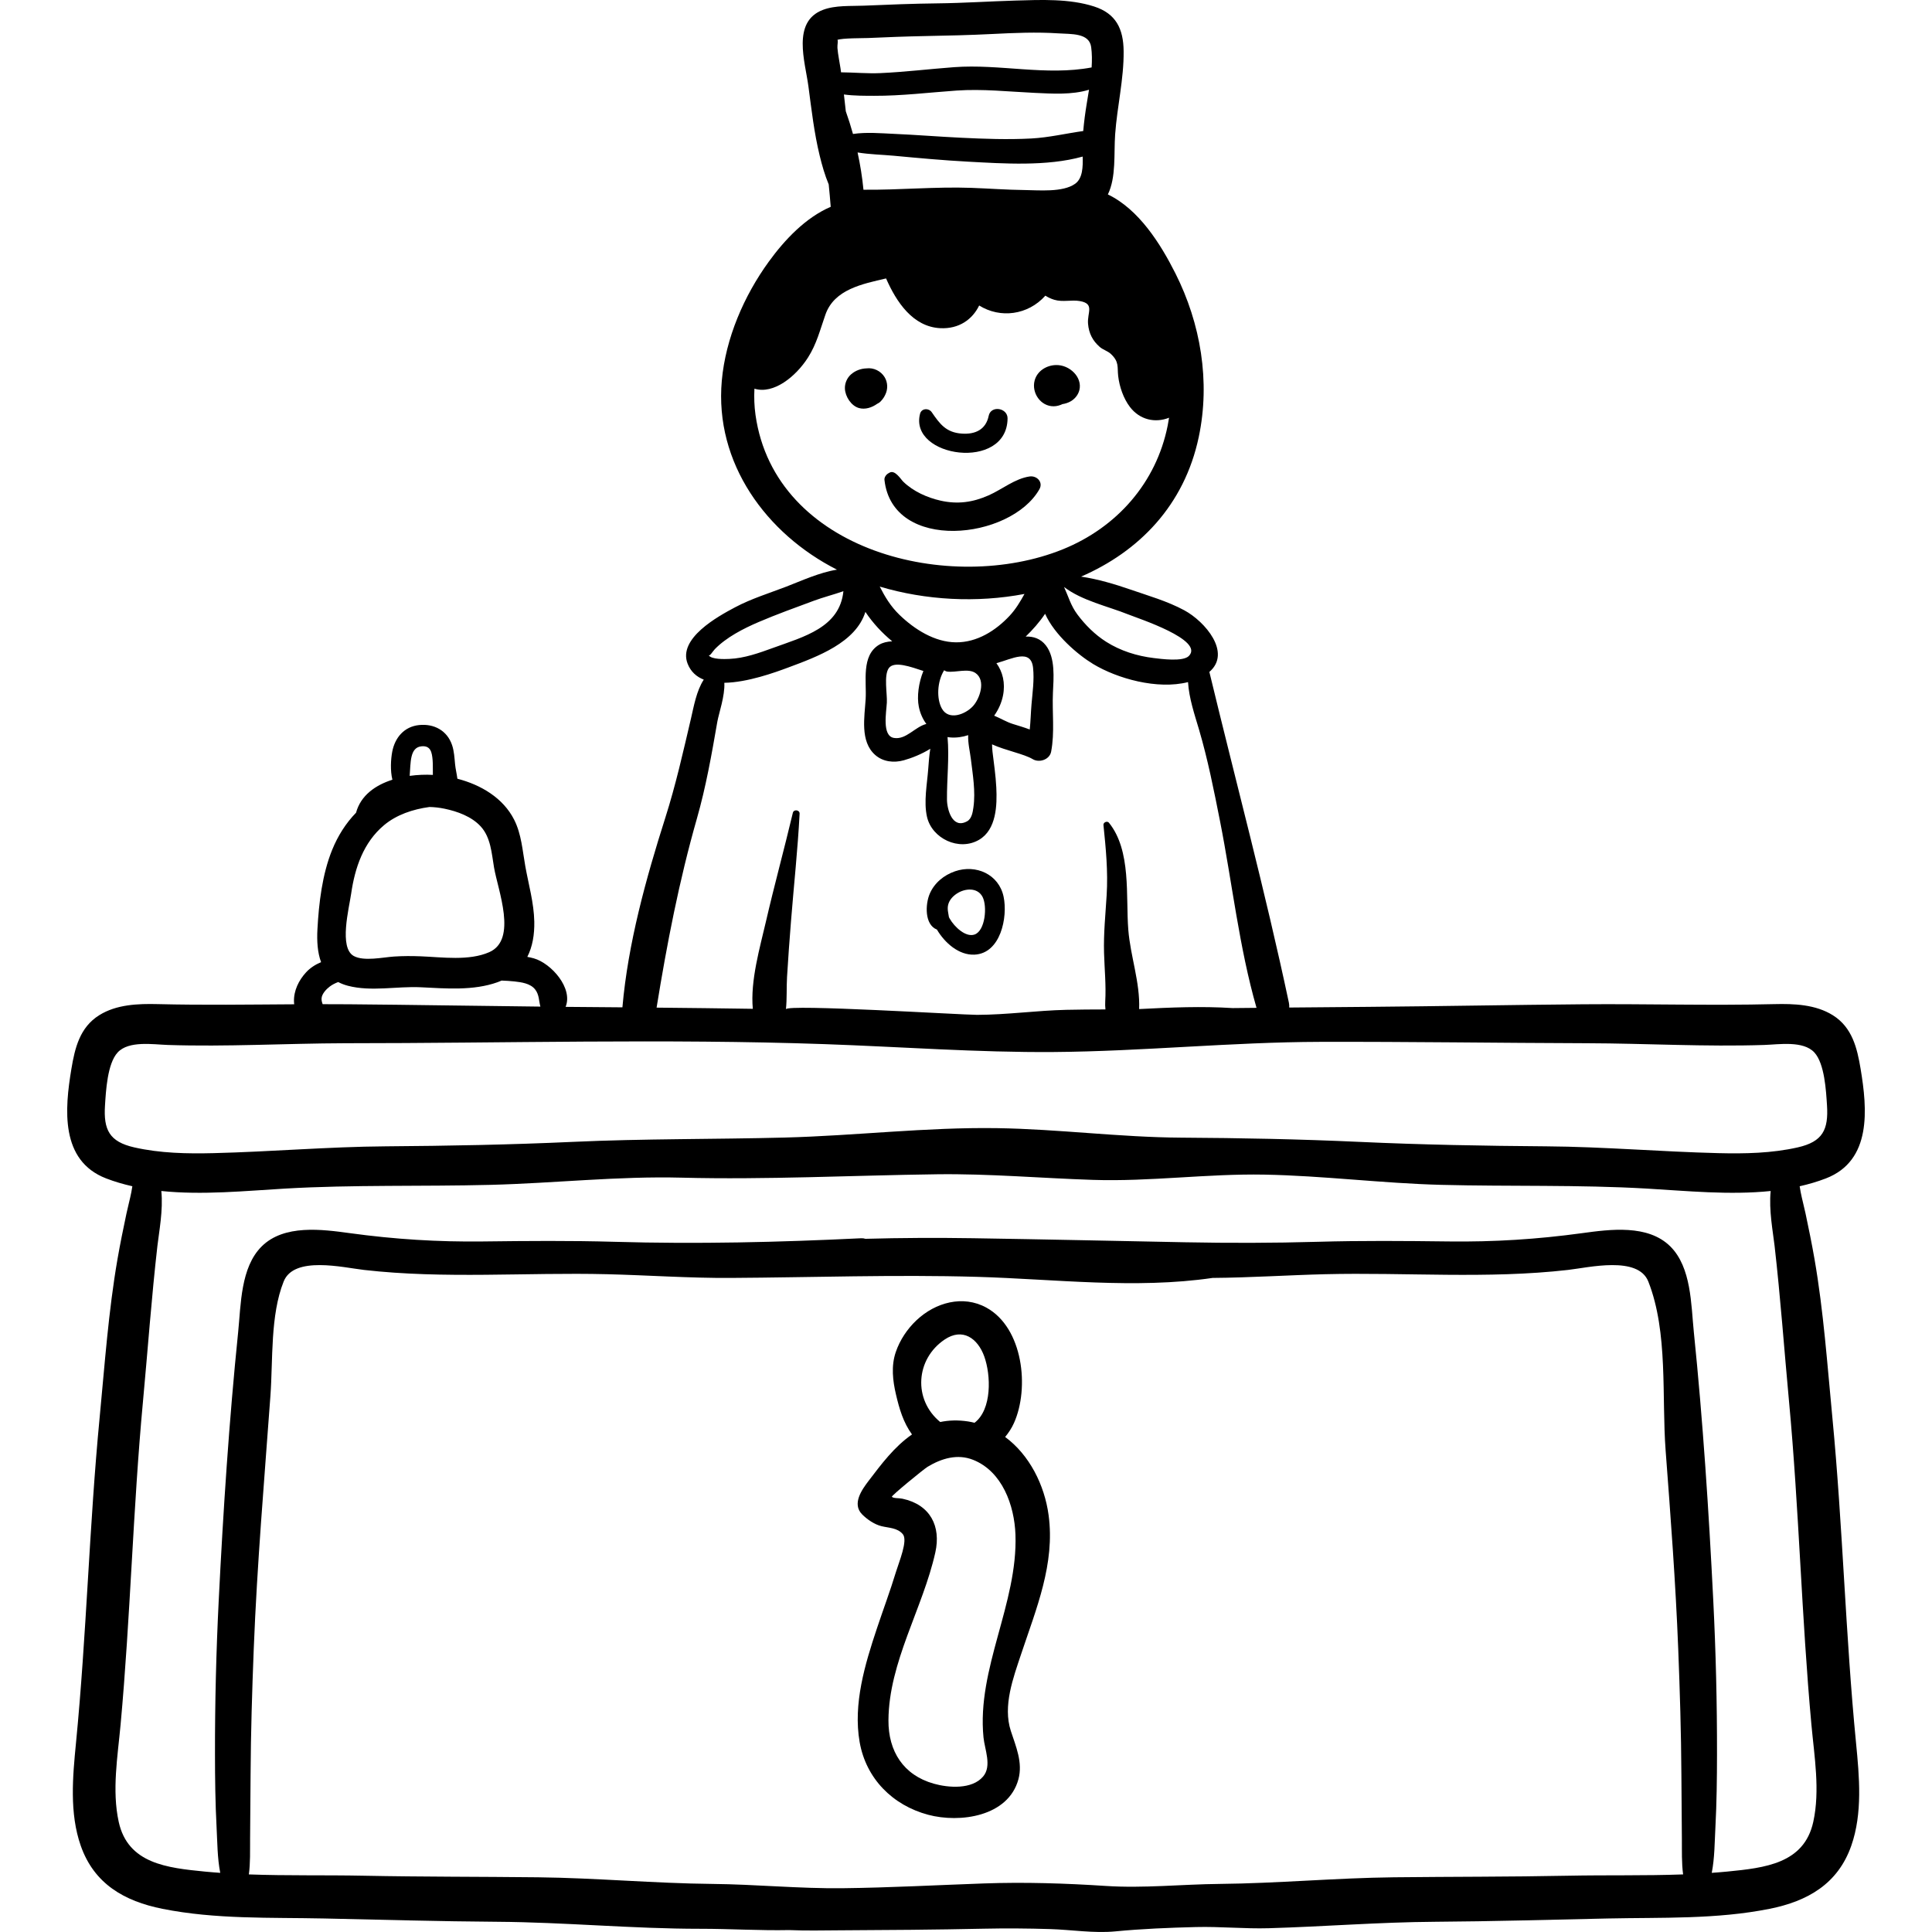 <?xml version="1.0" encoding="iso-8859-1"?>
<!-- Generator: Adobe Illustrator 19.0.0, SVG Export Plug-In . SVG Version: 6.00 Build 0)  -->
<svg version="1.1" id="Capa_1" xmlns="http://www.w3.org/2000/svg" xmlns:xlink="http://www.w3.org/1999/xlink" x="0px" y="0px"
	 viewBox="0 0 512 512" style="enable-background:new 0 0 512 512;" xml:space="preserve">
<g>
	<g>
		<path d="M277.892,401.537c-1.079-8.005-5.083-15.98-11.52-20.727c0.927-1.11,1.73-2.338,2.339-3.693
			c4.164-9.267,2.434-25.238-7.314-30.584c-6.243-3.423-13.533-1.349-18.498,3.327c-2.469,2.325-4.42,5.25-5.515,8.467
			c-1.249,3.67-0.805,7.557,0.059,11.234c0.892,3.799,1.92,7.366,4.244,10.582c-4.684,3.242-8.126,7.877-11.54,12.356
			c-1.759,2.308-4.404,6.047-1.69,8.811c1.329,1.353,3.293,2.687,5.14,3.139c1.984,0.486,4.217,0.414,5.653,2.116
			c1.406,1.667-0.983,7.278-1.816,10.023c-1.531,5.041-3.382,9.977-5.049,14.973c-3.166,9.487-6.337,20.003-4.575,30.091
			c1.692,9.686,8.728,16.758,18.162,19.28c8.381,2.241,21.232,0.511,23.919-9.416c1.203-4.443-0.67-8.678-2.013-12.805
			c-2.162-6.643,0.637-14.064,2.752-20.418C274.614,426.324,279.633,414.441,277.892,401.537z M250.343,354.989
			c4.784-3.215,8.765-0.294,10.486,4.453c1.801,4.968,2.08,14.069-2.565,17.608c-0.55-0.129-1.101-0.258-1.671-0.346
			c-2.702-0.416-5.16-0.329-7.426,0.145C241.932,370.911,242.646,360.162,250.343,354.989z M260.636,460.421
			c0.32,3.228,2.272,7.579-0.102,10.375c-2.963,3.491-9.207,2.99-13.07,1.899c-8.078-2.281-12.065-8.62-12.015-16.799
			c0.095-15.444,9.121-29.661,12.425-44.495c1.533-6.883-1.293-12.631-8.702-14.222c-1.015-0.218-2.369-0.055-2.818-0.516
			c-0.223-0.229,8.455-7.335,9.475-7.951c3.706-2.235,7.921-3.488,12.063-1.838c7.728,3.079,10.94,12.072,11.214,19.816
			C269.753,424.96,258.827,442.141,260.636,460.421z"/>
	</g>
</g>
<g>
	<g>
		<path d="M234.429,99.943c-1.007-1.648-2.938-2.557-4.789-2.318c-1.486,0.04-2.961,0.584-4.096,1.577
			c-1.082,0.946-1.705,2.394-1.633,3.83c0.104,2.08,1.664,4.537,3.743,5.11c1.619,0.446,3.398-0.117,4.813-1.132
			c0.33-0.146,0.639-0.346,0.912-0.629c0.334-0.347,0.652-0.743,0.901-1.152c0.06-0.099,0.106-0.203,0.159-0.305
			c0.003-0.003,0.005-0.006,0.007-0.009c0.022-0.036,0.036-0.075,0.057-0.111c0.034-0.07,0.075-0.138,0.106-0.209
			C235.337,103.136,235.282,101.338,234.429,99.943z"/>
	</g>
</g>
<g>
	<g>
		<path d="M284.664,98.794c-1.247-1.309-3.026-2.103-4.847-2.051c-2.512,0.071-4.956,1.57-5.629,4.102
			c-0.865,3.262,1.596,6.866,5.063,6.823c0.794-0.01,1.577-0.219,2.291-0.57c0.786-0.118,1.544-0.368,2.201-0.745
			c1.12-0.643,1.99-1.72,2.304-2.981C286.466,101.693,285.827,100.015,284.664,98.794z"/>
	</g>
</g>
<g>
	<g>
		<path d="M262.01,110.208c-0.737,3.623-3.535,4.963-7.148,4.7c-4.134-0.301-5.783-2.525-7.935-5.661
			c-0.792-1.155-2.713-1.087-3.102,0.405c-3.021,11.618,23.063,15.344,23.191,1.233C267.041,108.079,262.595,107.335,262.01,110.208
			z"/>
	</g>
</g>
<g>
	<g>
		<path d="M272.843,126.27c-3.899,0.571-7.262,3.417-10.838,5.001c-4.199,1.86-8.218,2.42-12.73,1.408
			c-3.559-0.799-7.269-2.46-9.911-5.037c-0.663-0.646-2.188-3.239-3.662-2.369c-0.111,0.066-0.223,0.131-0.333,0.197
			c-0.549,0.325-1.051,1.033-0.978,1.705c2.109,19.269,33.412,15.949,41.058,2.485C276.533,127.75,274.751,125.991,272.843,126.27z"
			/>
	</g>
</g>
<g>
	<g>
		<path d="M265.963,237.627c-1.259-5.949-7.334-8.626-12.862-6.73c-2.956,1.014-5.499,3.09-6.73,5.999
			c-1.154,2.722-1.401,8.144,1.919,9.446c2.111,3.583,5.843,6.821,9.93,6.648C265.196,252.695,267.109,243.037,265.963,237.627z
			 M258.266,247.66c-2.346,0.807-5.319-2.014-6.573-4.192c-0.081-0.141-0.144-0.278-0.215-0.417
			c-0.153-1.067-0.494-2.114-0.205-3.284c0.314-1.274,1.242-2.264,2.325-2.974c2.143-1.404,5.446-1.67,6.784,0.884
			C261.686,240.166,261.106,246.683,258.266,247.66z"/>
	</g>
</g>
<g>
	<g>
		<path d="M485.602,375.707c-1.342-13.981-2.334-28.174-4.734-42.023c-0.699-4.032-1.528-8.073-2.376-12.077
			c-0.399-1.888-0.916-3.748-1.288-5.643c-0.104-0.528-0.187-1.061-0.273-1.593c2.372-0.538,4.701-1.209,6.958-2.082
			c12.213-4.724,10.958-18.412,9.194-29.019c-0.927-5.571-2.239-11.016-7.37-14.225c-4.574-2.861-10.267-3.071-15.498-2.943
			c-16.883,0.414-33.791-0.098-50.686,0.042c-18.952,0.156-37.901,0.526-56.853,0.683c-7.007,0.058-14.013,0.117-21.018,0.18
			c0.021-0.403,0.008-0.821-0.088-1.271c-6.229-29.375-14.05-58.506-21.077-87.669c5.958-5.12-1.177-13.389-6.643-16.333
			c-4.541-2.446-9.586-3.874-14.438-5.553c-3.959-1.371-8.478-2.714-12.914-3.374c15.245-6.612,27.361-18.794,31.196-37.055
			c3.083-14.68,0.507-29.976-6.197-43.303c-3.926-7.804-9.686-16.98-17.9-20.919c2.24-4.639,1.557-10.768,1.927-15.935
			c0.527-7.361,2.326-14.636,2.249-22.046c-0.062-5.886-1.998-9.954-7.832-11.83c-6.539-2.103-14.053-1.77-20.823-1.57
			c-6.899,0.203-13.766,0.667-20.668,0.743c-6.511,0.072-13.014,0.334-19.519,0.612c-3.486,0.149-7.528-0.151-10.858,1.117
			c-8.285,3.155-4.698,13.753-3.839,20.226c0.817,6.162,1.519,12.376,2.994,18.421c0.633,2.594,1.36,5.146,2.387,7.609
			c0.193,1.934,0.373,3.868,0.521,5.803c0.003,0.042,0.015,0.082,0.019,0.124c-6.673,2.866-12.211,8.747-16.398,14.51
			c-6.593,9.075-11.464,20.324-12.473,31.561c-1.965,21.88,11.828,40.621,30.521,50.093c-4.659,0.742-9.422,2.955-13.427,4.495
			c-4.532,1.742-9.257,3.189-13.56,5.47c-4.578,2.426-15.222,8.26-12.589,14.966c0.836,2.129,2.358,3.454,4.275,4.212
			c-1.946,2.953-2.661,7.19-3.375,10.239c-2.083,8.892-4.054,17.693-6.828,26.405c-5.115,16.062-9.884,33.295-11.356,50.199
			c-5.019-0.042-10.038-0.082-15.058-0.124c2.029-4.968-3.795-11.527-8.407-12.851c-0.564-0.162-1.147-0.289-1.737-0.398
			c1.358-2.67,1.917-5.855,1.847-9.344c-0.1-4.963-1.504-9.797-2.377-14.65c-0.75-4.171-1.009-8.493-2.953-12.343
			c-2.923-5.789-8.831-9.262-15.05-10.873c-0.162-1.288-0.489-2.566-0.614-3.859c-0.165-1.694-0.244-3.417-0.79-5.043
			c-1.292-3.855-4.772-5.735-8.748-5.321c-3.95,0.411-6.418,3.333-7.123,7.109c-0.359,1.921-0.549,4.941,0.052,7.377
			c-4.491,1.435-8.391,4.145-9.631,8.742c-2.713,2.787-4.832,6.156-6.322,9.82c-2.638,6.483-3.541,14.125-3.914,21.092
			c-0.166,3.096,0.011,6.133,0.968,8.693c-1.534,0.641-2.917,1.547-3.961,2.681c-1.958,2.125-3.32,4.882-3.221,7.822
			c0.007,0.22,0.026,0.441,0.055,0.663c-12.062,0.074-24.125,0.249-36.176-0.046c-5.231-0.128-10.924,0.082-15.498,2.943
			c-5.131,3.209-6.443,8.654-7.37,14.225c-1.764,10.607-3.019,24.294,9.194,29.019c2.257,0.873,4.586,1.544,6.958,2.082
			c-0.087,0.532-0.17,1.065-0.273,1.593c-0.373,1.895-0.889,3.755-1.288,5.643c-0.848,4.003-1.678,8.044-2.376,12.077
			c-2.399,13.849-3.392,28.042-4.734,42.023c-2.754,28.68-3.463,57.525-6.263,86.179c-0.873,8.929-1.769,18.635,1.267,27.275
			c3.542,10.084,11.544,14.677,21.627,16.694c14.139,2.828,28.582,2.258,42.912,2.565c15.285,0.328,30.563,0.771,45.852,0.873
			c17.941,0.119,35.823,1.862,53.754,1.857c7.954-0.002,15.832,0.504,23.607,0.342c4.539,0.199,9.015,0.085,12.921,0.066
			c12.899-0.064,25.792-0.152,38.689-0.433c5.824-0.127,11.651-0.076,17.475,0.101c5.648,0.172,11.665,1.153,17.269,0.616
			c7.116-0.682,14.262-0.974,21.407-1.152c6.501-0.163,12.903,0.496,19.318,0.31c14.663-0.426,29.299-1.609,43.972-1.707
			c15.29-0.102,30.566-0.545,45.852-0.873c14.331-0.308,28.773,0.263,42.912-2.565c10.083-2.017,18.085-6.61,21.628-16.694
			c3.036-8.64,2.139-18.346,1.267-27.275C489.065,433.231,488.356,404.386,485.602,375.707z M298.929,162.804
			c2.779,1.118,20.276,6.781,16.137,11.031c-1.553,1.595-7.404,0.784-9.314,0.554c-4.438-0.535-8.828-1.91-12.611-4.313
			c-2.968-1.885-5.525-4.435-7.628-7.247c-1.747-2.335-2.387-4.79-3.526-7.273C286.68,159.179,293.692,160.698,298.929,162.804z
			 M230.017,10.077c5.058-0.229,10.117-0.421,15.179-0.521c5.923-0.116,11.796-0.244,17.712-0.544
			c5.865-0.298,11.773-0.554,17.64-0.167c3.355,0.221,8.104-0.147,8.622,3.623c0.239,1.74,0.238,3.559,0.122,5.405
			c-12.068,2.279-24.334-0.974-36.491-0.068c-6.518,0.486-13.003,1.278-19.537,1.573c-3.297,0.148-6.881-0.176-10.379-0.215
			c-0.049-0.346-0.088-0.692-0.139-1.038c-0.264-1.8-0.67-3.6-0.816-5.414c-0.062-0.773,0.264-2.136-0.046-2.127
			C223.176,10.067,228.836,10.131,230.017,10.077z M273.309,36.7c-6.222,0.332-12.44,0.102-18.658-0.199
			c-5.92-0.286-11.831-0.767-17.751-1.027c-3.367-0.147-7.275-0.503-10.852,0.03c-0.565-2.02-1.194-4.024-1.902-6.014
			c-0.155-1.487-0.327-2.97-0.501-4.454c2.789,0.38,5.689,0.345,8.003,0.354c7.284,0.029,14.573-0.881,21.831-1.388
			c6.939-0.483,13.803,0.291,20.731,0.612c4.673,0.216,9.833,0.565,14.39-0.834c-0.393,2.498-0.845,4.963-1.138,7.281
			c-0.156,1.229-0.291,2.446-0.397,3.665C282.495,35.364,277.96,36.453,273.309,36.7z M284.911,48.709
			c-3.261,2.325-9.666,1.693-13.459,1.651c-4.686-0.052-9.36-0.409-14.043-0.577c-9.531-0.341-19.045,0.592-28.581,0.498
			c-0.33-3.372-0.858-6.653-1.561-9.877c3.233,0.531,6.659,0.594,9.631,0.872c6.562,0.614,13.15,1.222,19.731,1.572
			c9.083,0.484,20.797,1.315,30.288-1.354C287.004,44.225,286.933,47.267,284.911,48.709z M200.218,109.962
			c-0.328-2.316-0.403-4.64-0.286-6.956c5.071,1.564,10.967-3.202,14.187-8.242c2.328-3.644,3.23-7.438,4.64-11.423
			c2.354-6.654,9.779-8.091,16.059-9.551c2.707,6.188,7.076,12.814,14.35,13.181c4.977,0.251,8.531-2.318,10.322-6.008
			c5.596,3.486,12.914,2.567,17.545-2.608c0.7,0.445,1.467,0.819,2.347,1.085c2.266,0.686,4.559-0.041,6.793,0.35
			c3.997,0.7,1.917,3.039,2.167,6.02c0.213,2.528,1.216,4.496,3.104,6.137c0.854,0.742,2.125,1.092,2.924,1.835
			c2.28,2.121,1.682,3.47,1.96,5.879c0.323,2.794,1.386,5.936,3.12,8.2c2.61,3.41,6.688,4.304,10.361,2.842
			c-0.106,0.694-0.224,1.386-0.361,2.074c-3.029,15.194-13.513,27.015-27.778,32.792
			C252.035,157.57,205.361,146.313,200.218,109.962z M264.062,175.749c4.073-1.095,9.152-3.993,9.712,1.231
			c0.344,3.209-0.145,6.503-0.416,9.701c-0.188,2.226-0.234,4.441-0.464,6.64c-1.465-0.555-2.983-0.992-4.517-1.473
			c-1.634-0.511-3.255-1.507-4.913-2.185c1.135-1.589,1.958-3.407,2.342-5.337C266.47,180.988,265.707,178.002,264.062,175.749z
			 M267.567,163.177c-3.696,3.954-8.641,7.092-14.224,7.048c-5.668-0.045-10.993-3.449-14.954-7.262
			c-2.396-2.305-3.889-4.847-5.248-7.51c12.187,3.638,25.713,4.355,38.36,1.95C270.381,159.421,269.208,161.421,267.567,163.177z
			 M251.109,195.329c0.213,0.035,0.424,0.074,0.645,0.093c1.671,0.142,3.3-0.088,4.829-0.6c-0.104,2.086,0.474,4.392,0.698,6.256
			c0.502,4.172,1.286,8.672,0.688,12.873c-0.183,1.282-0.436,3.028-1.686,3.708c-3.943,2.148-5.302-3.243-5.325-5.744
			C250.906,206.558,251.604,200.769,251.109,195.329z M257.815,187.168c-2.025,2.178-6.372,3.829-8.186,0.652
			c-1.497-2.621-1.277-7.237,0.577-10.191c0.258,0.177,0.538,0.308,0.831,0.348c2.188,0.299,5.546-0.941,7.467,0.377
			C261.359,180.311,259.653,185.19,257.815,187.168z M235.522,177.093c1.41-2.034,5.91-0.346,9.187,0.724
			c-1.281,3.122-1.747,6.834-1.212,9.481c0.338,1.675,1.021,3.245,1.997,4.555c-3.055,0.783-5.394,4.266-8.613,3.703
			c-3.185-0.557-1.991-6.779-1.856-9.378C235.146,183.863,234.194,179.009,235.522,177.093z M189.417,172.058
			c3.032-3.148,7.591-5.479,11.586-7.193c4.773-2.049,9.743-3.824,14.613-5.638c2.517-0.938,5.269-1.638,7.896-2.551
			c-0.975,9.656-10.564,12.078-18.568,14.996c-3.697,1.347-7.698,2.792-11.677,2.948c-1.084,0.042-4.793,0.22-5.487-1.022
			C188.046,174.075,188.906,172.588,189.417,172.058z M184.669,216.987c2.43-8.51,3.927-17.061,5.44-25.767
			c0.36-2.072,2.048-6.872,1.846-10.271c6.144-0.096,13.384-2.729,16.939-4.053c7.729-2.879,17.887-6.579,20.444-14.737
			c1.021,1.543,2.176,2.965,3.289,4.181c1.164,1.271,2.449,2.484,3.816,3.617c-1.304,0.057-2.505,0.332-3.463,0.904
			c-4.795,2.867-3.292,9.764-3.572,14.381c-0.289,4.754-1.545,11.235,2.521,14.826c2.085,1.84,4.951,2.142,7.57,1.422
			c2.042-0.561,4.814-1.655,7.039-3.059c-0.291,1.766-0.419,3.575-0.544,5.298c-0.294,4.03-1.238,8.739-0.331,12.738
			c1.306,5.756,8.482,9.186,13.784,6.098c4.626-2.694,4.817-9.184,4.583-13.886c-0.159-3.182-0.63-6.337-1.011-9.497
			c-0.068-0.567-0.093-1.227-0.117-1.919c3.675,1.661,8.451,2.526,10.784,3.925c1.721,1.032,4.472,0.135,4.875-1.983
			c0.983-5.162,0.24-10.368,0.477-15.583c0.176-3.885,0.696-9.292-1.886-12.598c-1.392-1.782-3.297-2.406-5.337-2.318
			c1.818-1.748,3.643-3.812,5.149-6.043c2.494,5.6,8.704,10.877,12.729,13.312c6.375,3.855,17.021,6.86,25.148,4.793
			c0.256,4.292,1.769,8.684,2.92,12.6c2.342,7.972,3.948,16.104,5.559,24.251c3.231,16.338,5.064,33.45,9.671,49.474
			c-2.113,0.021-4.226,0.039-6.339,0.063c-8.187-0.524-16.351-0.176-24.768,0.26c0.277-7.058-2.319-14.025-2.873-21.02
			c-0.706-8.908,0.855-20.957-5.131-28.362c-0.448-0.554-1.524-0.111-1.451,0.601c0.642,6.268,1.232,12.271,0.847,18.591
			c-0.311,5.112-0.84,10.167-0.693,15.293c0.123,4.261,0.563,8.607,0.316,12.867c-0.04,0.681-0.025,1.409,0.056,2.129
			c-3.472,0.007-6.943,0.024-10.408,0.104c-7.835,0.182-15.67,1.313-23.62,1.331c-3.925,0.009-50.497-2.893-50.644-1.484
			c0.293-2.818,0.125-5.732,0.29-8.54c0.29-4.917,0.659-9.84,1.048-14.75c0.755-9.528,1.79-18.998,2.283-28.533
			c0.054-1.024-1.553-1.24-1.789-0.242c-2.284,9.637-4.919,19.216-7.148,28.88c-1.535,6.656-4.171,15.675-3.46,23.068
			c-8.501-0.13-17.002-0.232-25.503-0.312C176.738,250.157,179.966,233.455,184.669,216.987z M111.686,197.781
			c2.477-0.249,2.789,1.641,2.962,3.676c0.11,1.292,0.021,2.608,0.066,3.9c-1.902-0.108-4.01-0.04-6.145,0.256
			C108.854,202.185,108.56,198.095,111.686,197.781z M93.061,236.828c0.989-6.841,3.242-13.561,8.708-18.143
			c3.314-2.778,7.642-4.229,12.053-4.825c1.276,0.029,2.598,0.167,3.988,0.457c3.4,0.708,7.145,2.054,9.567,4.678
			c2.689,2.912,2.914,7.16,3.543,10.873c1.025,6.05,6.272,19.148-1.261,22.466c-5.369,2.364-12.461,1.322-18.156,1.099
			c-2.396-0.094-4.728-0.098-7.119,0.063c-2.905,0.195-7.964,1.329-10.636-0.148C89.781,251.155,92.489,240.781,93.061,236.828z
			 M87.388,261.444c0.699-0.526,1.454-0.897,2.238-1.19c0.76,0.4,1.608,0.735,2.571,0.986c6.216,1.62,12.958,0.09,19.306,0.396
			c6.683,0.322,13.922,0.958,20.352-1.34c0.374-0.133,0.728-0.282,1.077-0.434c1.144,0.047,2.287,0.102,3.418,0.23
			c1.868,0.211,4.197,0.525,5.451,2.101c1.118,1.405,0.985,3.042,1.41,4.567c-16.914-0.176-33.826-0.479-50.74-0.618
			c-2.321-0.02-4.643-0.025-6.964-0.023c-0.18-0.494-0.321-0.992-0.29-1.53C85.287,263.368,86.494,262.116,87.388,261.444z
			 M27.826,292.94c0.244-3.789,0.618-11.075,3.356-14.032c2.942-3.177,9.385-2.113,13.254-1.984
			c15.605,0.518,31.323-0.409,46.941-0.457c42.353,0,84.839-1.235,127.172,0.239c20.236,0.705,40.454,2.239,60.702,2.089
			c23.563-0.175,47.046-2.632,70.612-2.693c23.566-0.061,47.157,0.293,70.76,0.365c15.618,0.047,31.336,0.974,46.941,0.457
			c3.869-0.128,10.312-1.192,13.254,1.984c2.738,2.957,3.112,10.243,3.356,14.032c0.415,6.457-1.142,9.625-7.742,11.126
			c-6.88,1.566-14.029,1.698-21.054,1.527c-15.217-0.371-30.359-1.693-45.598-1.804c-16.543-0.121-33.031-0.422-49.559-1.181
			c-15.788-0.726-31.437-1.027-47.219-1.121c-16.29-0.097-32.483-2.273-48.769-2.517c-18.794-0.281-37.495,2.007-56.265,2.492
			c-18.735,0.483-37.416,0.283-56.189,1.146c-16.528,0.759-33.017,1.06-49.559,1.181c-15.238,0.111-30.381,1.434-45.598,1.804
			c-7.025,0.171-14.173,0.039-21.054-1.527C28.968,302.564,27.411,299.397,27.826,292.94z M415.58,497.084
			c-15.394,0.312-30.785,0.245-46.18,0.418c-15.409,0.174-30.769,1.608-46.183,1.757c-10.067,0.097-20.108,1.192-30.168,0.536
			c-10.73-0.7-21.532-1.045-32.282-0.665c-12.491,0.442-24.977,1.126-37.478,1.267c-11.527,0.128-22.989-1.027-34.508-1.138
			c-15.414-0.149-30.774-1.583-46.183-1.757c-15.395-0.174-30.786-0.107-46.18-0.418c-10.111-0.204-20.322,0.026-30.469-0.346
			c0.414-3.053,0.303-6.191,0.328-9.314c0.045-5.702,0.098-11.402,0.129-17.104c0.062-11.139,0.405-22.268,0.842-33.397
			c0.88-22.396,2.797-44.706,4.42-67.054c0.686-9.457-0.065-21.328,3.5-30.242c2.714-6.892,15.753-3.718,21.294-3.085
			c21.376,2.441,42.963,0.609,64.429,1.135c10.905,0.268,21.797,1.05,32.71,0.985c21.828-0.128,43.535-0.917,65.395-0.285
			c20.567,0.595,41.871,3.279,62.352,0.284c10.056-0.075,20.125-0.747,29.753-0.983c21.465-0.526,43.053,1.306,64.429-1.135
			c5.542-0.633,18.58-3.807,21.294,3.085c5.307,13.476,3.51,30.536,4.588,44.813c1.319,17.479,2.645,34.964,3.333,52.482
			c0.437,11.129,0.781,22.259,0.842,33.397c0.031,5.702,0.084,11.402,0.129,17.104c0.025,3.123-0.085,6.261,0.328,9.314
			C435.902,497.11,425.691,496.88,415.58,497.084z M480.538,482.814c-2.434,11.096-12.88,12.189-22.805,13.172
			c-1.364,0.135-2.732,0.238-4.101,0.338c0.774-3.947,0.759-8.118,0.97-12.095c0.341-6.424,0.412-12.849,0.422-19.282
			c0.021-13.659-0.313-27.308-0.997-40.95c-1.183-23.645-2.735-47.438-5.145-70.992c-0.743-7.269-0.628-17.15-6.255-22.714
			c-5.929-5.862-15.961-4.505-23.383-3.49c-11.874,1.624-23.295,2.342-35.298,2.195c-11.606-0.142-23.186-0.242-34.79,0.093
			c-11.669,0.336-23.346,0.351-35.017,0.126c-18.751-0.362-37.464-0.784-56.22-1.074c-9.521-0.147-19.064-0.111-28.587,0.156
			c-0.317-0.113-0.682-0.169-1.095-0.148c-21.887,1.067-43.477,1.573-65.396,0.94c-11.604-0.334-23.184-0.235-34.791-0.093
			c-12.002,0.147-23.423-0.571-35.298-2.195c-7.421-1.015-17.453-2.372-23.382,3.49c-5.627,5.564-5.512,15.445-6.255,22.714
			c-2.41,23.554-3.962,47.347-5.145,70.992c-0.683,13.642-1.018,27.291-0.997,40.95c0.01,6.433,0.081,12.857,0.422,19.282
			c0.212,3.977,0.196,8.148,0.971,12.095c-1.369-0.1-2.736-0.203-4.101-0.338c-9.924-0.983-20.371-2.076-22.805-13.172
			c-1.83-8.343-0.276-17.356,0.494-25.744c2.617-28.493,3.276-57.166,5.935-85.681c1.285-13.774,2.259-27.553,3.835-41.298
			c0.401-3.5,1.553-9.475,1.025-14.465c10.871,1.126,22.31-0.031,32.739-0.637c18.164-1.056,36.36-0.53,54.539-0.993
			c16.926-0.431,33.754-2.339,50.611-1.906c22.333,0.575,45.15-0.601,67.668-0.899c13.813-0.183,27.589,1.046,41.387,1.489
			c15.156,0.486,30.226-1.673,45.358-1.396c15.672,0.288,31.251,2.313,46.918,2.712c18.179,0.463,36.375-0.063,54.539,0.993
			c10.429,0.606,21.868,1.763,32.739,0.637c-0.528,4.991,0.624,10.965,1.025,14.465c1.576,13.745,2.55,27.524,3.835,41.298
			c2.659,28.516,3.318,57.188,5.935,85.681C480.814,465.458,482.368,474.471,480.538,482.814z"/>
	</g>
</g>
<g>
</g>
<g>
</g>
<g>
</g>
<g>
</g>
<g>
</g>
<g>
</g>
<g>
</g>
<g>
</g>
<g>
</g>
<g>
</g>
<g>
</g>
<g>
</g>
<g>
</g>
<g>
</g>
<g>
</g>
</svg>
